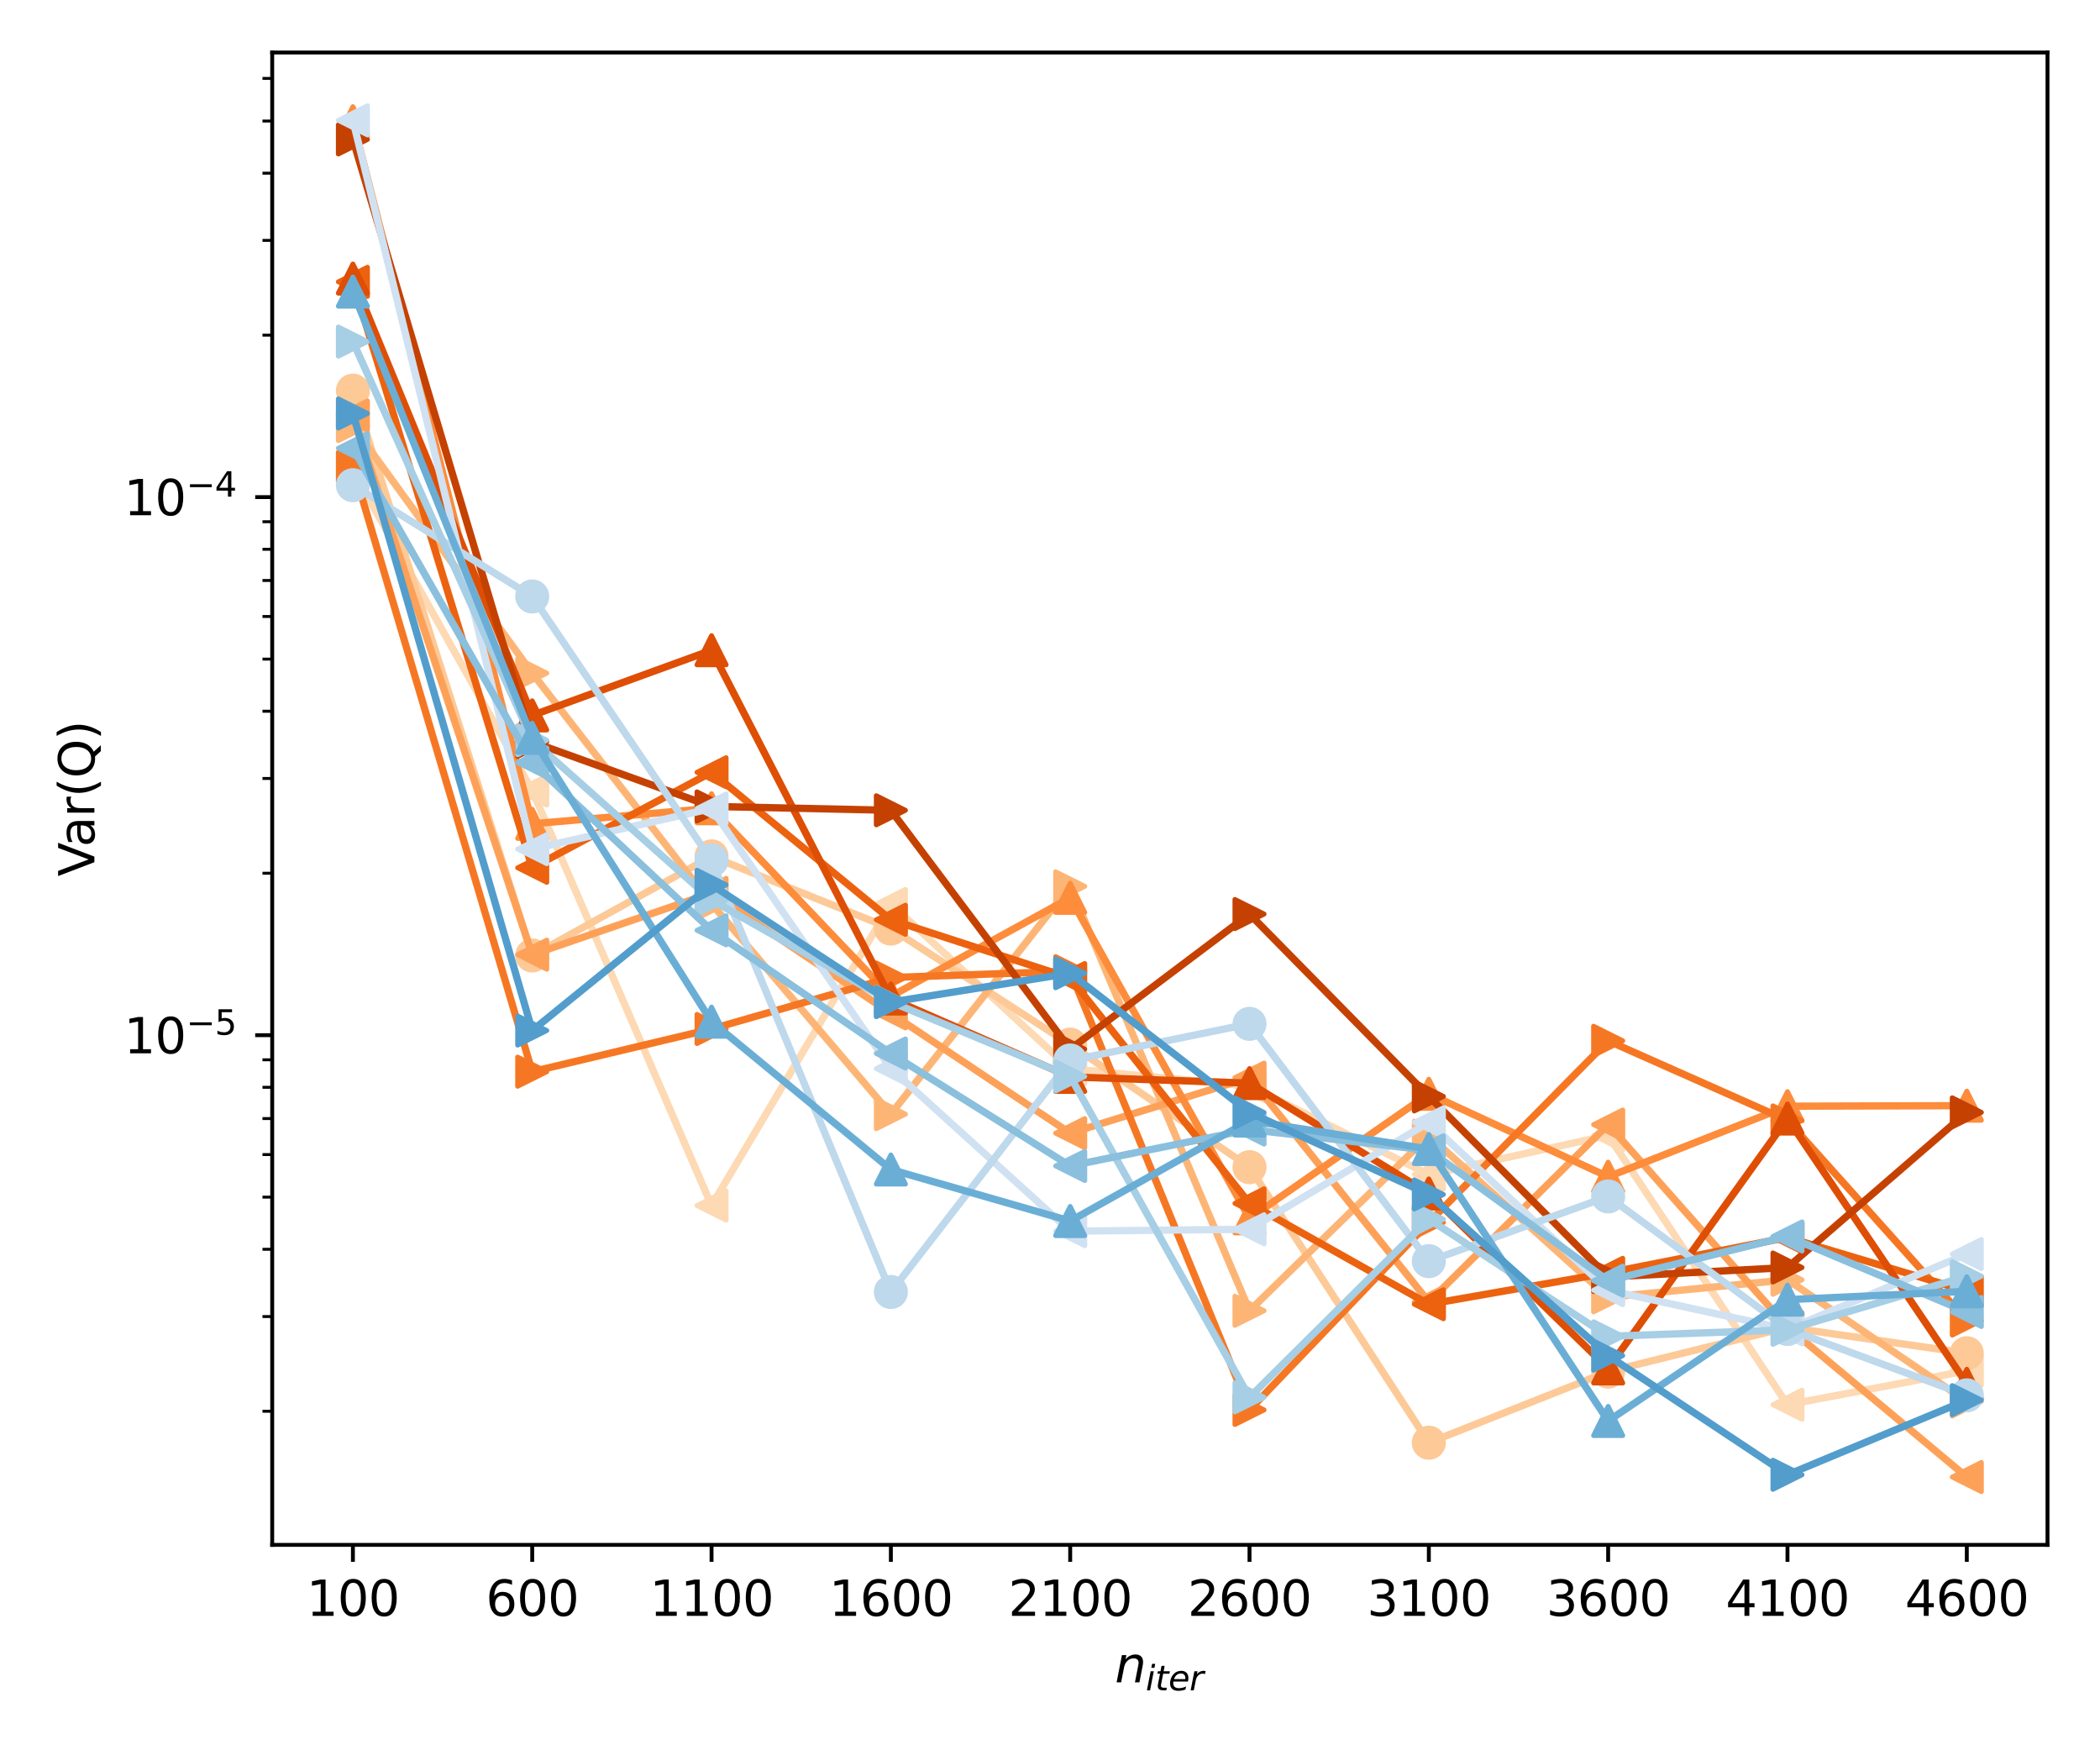 <?xml version="1.0" encoding="utf-8" standalone="no"?>
<!DOCTYPE svg PUBLIC "-//W3C//DTD SVG 1.1//EN"
  "http://www.w3.org/Graphics/SVG/1.1/DTD/svg11.dtd">
<svg xmlns:xlink="http://www.w3.org/1999/xlink" width="432pt" height="360pt" viewBox="0 0 432 360" xmlns="http://www.w3.org/2000/svg" version="1.1">
 <defs>
  <style type="text/css">*{stroke-linejoin: round; stroke-linecap: butt}</style>
 </defs>
 <g id="figure_1">
  <g id="patch_1">
   <path d="M 0 360 
L 432 360 
L 432 0 
L 0 0 
z
" style="fill: #ffffff"/>
  </g>
  <g id="axes_1">
   <g id="patch_2">
    <path d="M 55.997 317.752 
L 421.2 317.752 
L 421.2 10.8 
L 55.997 10.8 
z
" style="fill: #ffffff"/>
   </g>
   <g id="matplotlib.axis_1">
    <g id="xtick_1">
     <g id="line2d_1">
      <defs>
       <path id="mf0c54611dc" d="M 0 0 
L 0 3.5 
" style="stroke: #000000; stroke-width: 0.8"/>
      </defs>
      <g>
       <use xlink:href="#mf0c54611dc" x="72.597" y="317.752" style="stroke: #000000; stroke-width: 0.8"/>
      </g>
     </g>
     <g id="text_1">
      <!-- 100 -->
      <g transform="translate(63.053 332.35) scale(0.1 -0.1)">
       <defs>
        <path id="DejaVuSans-31" d="M 794 531 
L 1825 531 
L 1825 4091 
L 703 3866 
L 703 4441 
L 1819 4666 
L 2450 4666 
L 2450 531 
L 3481 531 
L 3481 0 
L 794 0 
L 794 531 
z
" transform="scale(0.016)"/>
        <path id="DejaVuSans-30" d="M 2034 4250 
Q 1547 4250 1301 3770 
Q 1056 3291 1056 2328 
Q 1056 1369 1301 889 
Q 1547 409 2034 409 
Q 2525 409 2770 889 
Q 3016 1369 3016 2328 
Q 3016 3291 2770 3770 
Q 2525 4250 2034 4250 
z
M 2034 4750 
Q 2819 4750 3233 4129 
Q 3647 3509 3647 2328 
Q 3647 1150 3233 529 
Q 2819 -91 2034 -91 
Q 1250 -91 836 529 
Q 422 1150 422 2328 
Q 422 3509 836 4129 
Q 1250 4750 2034 4750 
z
" transform="scale(0.016)"/>
       </defs>
       <use xlink:href="#DejaVuSans-31"/>
       <use xlink:href="#DejaVuSans-30" x="63.623"/>
       <use xlink:href="#DejaVuSans-30" x="127.246"/>
      </g>
     </g>
    </g>
    <g id="xtick_2">
     <g id="line2d_2">
      <g>
       <use xlink:href="#mf0c54611dc" x="109.486" y="317.752" style="stroke: #000000; stroke-width: 0.8"/>
      </g>
     </g>
     <g id="text_2">
      <!-- 600 -->
      <g transform="translate(99.943 332.35) scale(0.1 -0.1)">
       <defs>
        <path id="DejaVuSans-36" d="M 2113 2584 
Q 1688 2584 1439 2293 
Q 1191 2003 1191 1497 
Q 1191 994 1439 701 
Q 1688 409 2113 409 
Q 2538 409 2786 701 
Q 3034 994 3034 1497 
Q 3034 2003 2786 2293 
Q 2538 2584 2113 2584 
z
M 3366 4563 
L 3366 3988 
Q 3128 4100 2886 4159 
Q 2644 4219 2406 4219 
Q 1781 4219 1451 3797 
Q 1122 3375 1075 2522 
Q 1259 2794 1537 2939 
Q 1816 3084 2150 3084 
Q 2853 3084 3261 2657 
Q 3669 2231 3669 1497 
Q 3669 778 3244 343 
Q 2819 -91 2113 -91 
Q 1303 -91 875 529 
Q 447 1150 447 2328 
Q 447 3434 972 4092 
Q 1497 4750 2381 4750 
Q 2619 4750 2861 4703 
Q 3103 4656 3366 4563 
z
" transform="scale(0.016)"/>
       </defs>
       <use xlink:href="#DejaVuSans-36"/>
       <use xlink:href="#DejaVuSans-30" x="63.623"/>
       <use xlink:href="#DejaVuSans-30" x="127.246"/>
      </g>
     </g>
    </g>
    <g id="xtick_3">
     <g id="line2d_3">
      <g>
       <use xlink:href="#mf0c54611dc" x="146.376" y="317.752" style="stroke: #000000; stroke-width: 0.8"/>
      </g>
     </g>
     <g id="text_3">
      <!-- 1100 -->
      <g transform="translate(133.651 332.35) scale(0.1 -0.1)">
       <use xlink:href="#DejaVuSans-31"/>
       <use xlink:href="#DejaVuSans-31" x="63.623"/>
       <use xlink:href="#DejaVuSans-30" x="127.246"/>
       <use xlink:href="#DejaVuSans-30" x="190.869"/>
      </g>
     </g>
    </g>
    <g id="xtick_4">
     <g id="line2d_4">
      <g>
       <use xlink:href="#mf0c54611dc" x="183.265" y="317.752" style="stroke: #000000; stroke-width: 0.8"/>
      </g>
     </g>
     <g id="text_4">
      <!-- 1600 -->
      <g transform="translate(170.54 332.35) scale(0.1 -0.1)">
       <use xlink:href="#DejaVuSans-31"/>
       <use xlink:href="#DejaVuSans-36" x="63.623"/>
       <use xlink:href="#DejaVuSans-30" x="127.246"/>
       <use xlink:href="#DejaVuSans-30" x="190.869"/>
      </g>
     </g>
    </g>
    <g id="xtick_5">
     <g id="line2d_5">
      <g>
       <use xlink:href="#mf0c54611dc" x="220.154" y="317.752" style="stroke: #000000; stroke-width: 0.8"/>
      </g>
     </g>
     <g id="text_5">
      <!-- 2100 -->
      <g transform="translate(207.429 332.35) scale(0.1 -0.1)">
       <defs>
        <path id="DejaVuSans-32" d="M 1228 531 
L 3431 531 
L 3431 0 
L 469 0 
L 469 531 
Q 828 903 1448 1529 
Q 2069 2156 2228 2338 
Q 2531 2678 2651 2914 
Q 2772 3150 2772 3378 
Q 2772 3750 2511 3984 
Q 2250 4219 1831 4219 
Q 1534 4219 1204 4116 
Q 875 4013 500 3803 
L 500 4441 
Q 881 4594 1212 4672 
Q 1544 4750 1819 4750 
Q 2544 4750 2975 4387 
Q 3406 4025 3406 3419 
Q 3406 3131 3298 2873 
Q 3191 2616 2906 2266 
Q 2828 2175 2409 1742 
Q 1991 1309 1228 531 
z
" transform="scale(0.016)"/>
       </defs>
       <use xlink:href="#DejaVuSans-32"/>
       <use xlink:href="#DejaVuSans-31" x="63.623"/>
       <use xlink:href="#DejaVuSans-30" x="127.246"/>
       <use xlink:href="#DejaVuSans-30" x="190.869"/>
      </g>
     </g>
    </g>
    <g id="xtick_6">
     <g id="line2d_6">
      <g>
       <use xlink:href="#mf0c54611dc" x="257.043" y="317.752" style="stroke: #000000; stroke-width: 0.8"/>
      </g>
     </g>
     <g id="text_6">
      <!-- 2600 -->
      <g transform="translate(244.318 332.35) scale(0.1 -0.1)">
       <use xlink:href="#DejaVuSans-32"/>
       <use xlink:href="#DejaVuSans-36" x="63.623"/>
       <use xlink:href="#DejaVuSans-30" x="127.246"/>
       <use xlink:href="#DejaVuSans-30" x="190.869"/>
      </g>
     </g>
    </g>
    <g id="xtick_7">
     <g id="line2d_7">
      <g>
       <use xlink:href="#mf0c54611dc" x="293.932" y="317.752" style="stroke: #000000; stroke-width: 0.8"/>
      </g>
     </g>
     <g id="text_7">
      <!-- 3100 -->
      <g transform="translate(281.207 332.35) scale(0.1 -0.1)">
       <defs>
        <path id="DejaVuSans-33" d="M 2597 2516 
Q 3050 2419 3304 2112 
Q 3559 1806 3559 1356 
Q 3559 666 3084 287 
Q 2609 -91 1734 -91 
Q 1441 -91 1130 -33 
Q 819 25 488 141 
L 488 750 
Q 750 597 1062 519 
Q 1375 441 1716 441 
Q 2309 441 2620 675 
Q 2931 909 2931 1356 
Q 2931 1769 2642 2001 
Q 2353 2234 1838 2234 
L 1294 2234 
L 1294 2753 
L 1863 2753 
Q 2328 2753 2575 2939 
Q 2822 3125 2822 3475 
Q 2822 3834 2567 4026 
Q 2313 4219 1838 4219 
Q 1578 4219 1281 4162 
Q 984 4106 628 3988 
L 628 4550 
Q 988 4650 1302 4700 
Q 1616 4750 1894 4750 
Q 2613 4750 3031 4423 
Q 3450 4097 3450 3541 
Q 3450 3153 3228 2886 
Q 3006 2619 2597 2516 
z
" transform="scale(0.016)"/>
       </defs>
       <use xlink:href="#DejaVuSans-33"/>
       <use xlink:href="#DejaVuSans-31" x="63.623"/>
       <use xlink:href="#DejaVuSans-30" x="127.246"/>
       <use xlink:href="#DejaVuSans-30" x="190.869"/>
      </g>
     </g>
    </g>
    <g id="xtick_8">
     <g id="line2d_8">
      <g>
       <use xlink:href="#mf0c54611dc" x="330.821" y="317.752" style="stroke: #000000; stroke-width: 0.8"/>
      </g>
     </g>
     <g id="text_8">
      <!-- 3600 -->
      <g transform="translate(318.096 332.35) scale(0.1 -0.1)">
       <use xlink:href="#DejaVuSans-33"/>
       <use xlink:href="#DejaVuSans-36" x="63.623"/>
       <use xlink:href="#DejaVuSans-30" x="127.246"/>
       <use xlink:href="#DejaVuSans-30" x="190.869"/>
      </g>
     </g>
    </g>
    <g id="xtick_9">
     <g id="line2d_9">
      <g>
       <use xlink:href="#mf0c54611dc" x="367.711" y="317.752" style="stroke: #000000; stroke-width: 0.8"/>
      </g>
     </g>
     <g id="text_9">
      <!-- 4100 -->
      <g transform="translate(354.986 332.35) scale(0.1 -0.1)">
       <defs>
        <path id="DejaVuSans-34" d="M 2419 4116 
L 825 1625 
L 2419 1625 
L 2419 4116 
z
M 2253 4666 
L 3047 4666 
L 3047 1625 
L 3713 1625 
L 3713 1100 
L 3047 1100 
L 3047 0 
L 2419 0 
L 2419 1100 
L 313 1100 
L 313 1709 
L 2253 4666 
z
" transform="scale(0.016)"/>
       </defs>
       <use xlink:href="#DejaVuSans-34"/>
       <use xlink:href="#DejaVuSans-31" x="63.623"/>
       <use xlink:href="#DejaVuSans-30" x="127.246"/>
       <use xlink:href="#DejaVuSans-30" x="190.869"/>
      </g>
     </g>
    </g>
    <g id="xtick_10">
     <g id="line2d_10">
      <g>
       <use xlink:href="#mf0c54611dc" x="404.6" y="317.752" style="stroke: #000000; stroke-width: 0.8"/>
      </g>
     </g>
     <g id="text_10">
      <!-- 4600 -->
      <g transform="translate(391.875 332.35) scale(0.1 -0.1)">
       <use xlink:href="#DejaVuSans-34"/>
       <use xlink:href="#DejaVuSans-36" x="63.623"/>
       <use xlink:href="#DejaVuSans-30" x="127.246"/>
       <use xlink:href="#DejaVuSans-30" x="190.869"/>
      </g>
     </g>
    </g>
    <g id="text_11">
     <!-- $n_{iter}$ -->
     <g transform="translate(229.349 346.029) scale(0.1 -0.1)">
      <defs>
       <path id="DejaVuSans-Oblique-6e" d="M 3566 2113 
L 3156 0 
L 2578 0 
L 2988 2091 
Q 3016 2238 3031 2350 
Q 3047 2463 3047 2528 
Q 3047 2791 2881 2937 
Q 2716 3084 2419 3084 
Q 1956 3084 1622 2776 
Q 1288 2469 1184 1941 
L 800 0 
L 225 0 
L 903 3500 
L 1478 3500 
L 1363 2950 
Q 1603 3253 1940 3418 
Q 2278 3584 2650 3584 
Q 3113 3584 3367 3334 
Q 3622 3084 3622 2631 
Q 3622 2519 3608 2391 
Q 3594 2263 3566 2113 
z
" transform="scale(0.016)"/>
       <path id="DejaVuSans-Oblique-69" d="M 1172 4863 
L 1747 4863 
L 1606 4134 
L 1031 4134 
L 1172 4863 
z
M 909 3500 
L 1484 3500 
L 800 0 
L 225 0 
L 909 3500 
z
" transform="scale(0.016)"/>
       <path id="DejaVuSans-Oblique-74" d="M 2706 3500 
L 2619 3053 
L 1472 3053 
L 1100 1153 
Q 1081 1047 1072 975 
Q 1063 903 1063 863 
Q 1063 663 1183 572 
Q 1303 481 1569 481 
L 2150 481 
L 2053 0 
L 1503 0 
Q 991 0 739 200 
Q 488 400 488 806 
Q 488 878 497 964 
Q 506 1050 525 1153 
L 897 3053 
L 409 3053 
L 500 3500 
L 978 3500 
L 1172 4494 
L 1747 4494 
L 1556 3500 
L 2706 3500 
z
" transform="scale(0.016)"/>
       <path id="DejaVuSans-Oblique-65" d="M 3078 2063 
Q 3088 2113 3092 2166 
Q 3097 2219 3097 2272 
Q 3097 2653 2873 2875 
Q 2650 3097 2266 3097 
Q 1838 3097 1509 2826 
Q 1181 2556 1013 2059 
L 3078 2063 
z
M 3578 1613 
L 903 1613 
Q 884 1494 878 1425 
Q 872 1356 872 1306 
Q 872 872 1139 634 
Q 1406 397 1894 397 
Q 2269 397 2603 481 
Q 2938 566 3225 728 
L 3116 159 
Q 2806 34 2476 -28 
Q 2147 -91 1806 -91 
Q 1078 -91 686 257 
Q 294 606 294 1247 
Q 294 1794 489 2264 
Q 684 2734 1063 3103 
Q 1306 3334 1642 3459 
Q 1978 3584 2356 3584 
Q 2950 3584 3301 3228 
Q 3653 2872 3653 2272 
Q 3653 2128 3634 1964 
Q 3616 1800 3578 1613 
z
" transform="scale(0.016)"/>
       <path id="DejaVuSans-Oblique-72" d="M 2853 2969 
Q 2766 3016 2653 3041 
Q 2541 3066 2413 3066 
Q 1953 3066 1609 2717 
Q 1266 2369 1153 1784 
L 800 0 
L 225 0 
L 909 3500 
L 1484 3500 
L 1375 2956 
Q 1603 3259 1920 3421 
Q 2238 3584 2597 3584 
Q 2691 3584 2781 3573 
Q 2872 3563 2963 3538 
L 2853 2969 
z
" transform="scale(0.016)"/>
      </defs>
      <use xlink:href="#DejaVuSans-Oblique-6e"/>
      <use xlink:href="#DejaVuSans-Oblique-69" transform="translate(63.379 -16.406) scale(0.7)"/>
      <use xlink:href="#DejaVuSans-Oblique-74" transform="translate(82.827 -16.406) scale(0.7)"/>
      <use xlink:href="#DejaVuSans-Oblique-65" transform="translate(110.273 -16.406) scale(0.7)"/>
      <use xlink:href="#DejaVuSans-Oblique-72" transform="translate(153.34 -16.406) scale(0.7)"/>
     </g>
    </g>
   </g>
   <g id="matplotlib.axis_2">
    <g id="ytick_1">
     <g id="line2d_11">
      <defs>
       <path id="m53404703d8" d="M 0 0 
L -3.5 0 
" style="stroke: #000000; stroke-width: 0.8"/>
      </defs>
      <g>
       <use xlink:href="#m53404703d8" x="55.997" y="212.918" style="stroke: #000000; stroke-width: 0.8"/>
      </g>
     </g>
     <g id="text_12">
      <!-- $\mathdefault{10^{-5}}$ -->
      <g transform="translate(25.497 216.717) scale(0.1 -0.1)">
       <defs>
        <path id="DejaVuSans-2212" d="M 678 2272 
L 4684 2272 
L 4684 1741 
L 678 1741 
L 678 2272 
z
" transform="scale(0.016)"/>
        <path id="DejaVuSans-35" d="M 691 4666 
L 3169 4666 
L 3169 4134 
L 1269 4134 
L 1269 2991 
Q 1406 3038 1543 3061 
Q 1681 3084 1819 3084 
Q 2600 3084 3056 2656 
Q 3513 2228 3513 1497 
Q 3513 744 3044 326 
Q 2575 -91 1722 -91 
Q 1428 -91 1123 -41 
Q 819 9 494 109 
L 494 744 
Q 775 591 1075 516 
Q 1375 441 1709 441 
Q 2250 441 2565 725 
Q 2881 1009 2881 1497 
Q 2881 1984 2565 2268 
Q 2250 2553 1709 2553 
Q 1456 2553 1204 2497 
Q 953 2441 691 2322 
L 691 4666 
z
" transform="scale(0.016)"/>
       </defs>
       <use xlink:href="#DejaVuSans-31" transform="translate(0 0.684)"/>
       <use xlink:href="#DejaVuSans-30" transform="translate(63.623 0.684)"/>
       <use xlink:href="#DejaVuSans-2212" transform="translate(128.203 38.966) scale(0.7)"/>
       <use xlink:href="#DejaVuSans-35" transform="translate(186.855 38.966) scale(0.7)"/>
      </g>
     </g>
    </g>
    <g id="ytick_2">
     <g id="line2d_12">
      <g>
       <use xlink:href="#m53404703d8" x="55.997" y="102.247" style="stroke: #000000; stroke-width: 0.8"/>
      </g>
     </g>
     <g id="text_13">
      <!-- $\mathdefault{10^{-4}}$ -->
      <g transform="translate(25.497 106.046) scale(0.1 -0.1)">
       <use xlink:href="#DejaVuSans-31" transform="translate(0 0.684)"/>
       <use xlink:href="#DejaVuSans-30" transform="translate(63.623 0.684)"/>
       <use xlink:href="#DejaVuSans-2212" transform="translate(128.203 38.966) scale(0.7)"/>
       <use xlink:href="#DejaVuSans-34" transform="translate(186.855 38.966) scale(0.7)"/>
      </g>
     </g>
    </g>
    <g id="ytick_3">
     <g id="line2d_13">
      <defs>
       <path id="mf7b82ad804" d="M 0 0 
L -2 0 
" style="stroke: #000000; stroke-width: 0.6"/>
      </defs>
      <g>
       <use xlink:href="#mf7b82ad804" x="55.997" y="290.274" style="stroke: #000000; stroke-width: 0.6"/>
      </g>
     </g>
    </g>
    <g id="ytick_4">
     <g id="line2d_14">
      <g>
       <use xlink:href="#mf7b82ad804" x="55.997" y="270.785" style="stroke: #000000; stroke-width: 0.6"/>
      </g>
     </g>
    </g>
    <g id="ytick_5">
     <g id="line2d_15">
      <g>
       <use xlink:href="#mf7b82ad804" x="55.997" y="256.958" style="stroke: #000000; stroke-width: 0.6"/>
      </g>
     </g>
    </g>
    <g id="ytick_6">
     <g id="line2d_16">
      <g>
       <use xlink:href="#mf7b82ad804" x="55.997" y="246.233" style="stroke: #000000; stroke-width: 0.6"/>
      </g>
     </g>
    </g>
    <g id="ytick_7">
     <g id="line2d_17">
      <g>
       <use xlink:href="#mf7b82ad804" x="55.997" y="237.47" style="stroke: #000000; stroke-width: 0.6"/>
      </g>
     </g>
    </g>
    <g id="ytick_8">
     <g id="line2d_18">
      <g>
       <use xlink:href="#mf7b82ad804" x="55.997" y="230.061" style="stroke: #000000; stroke-width: 0.6"/>
      </g>
     </g>
    </g>
    <g id="ytick_9">
     <g id="line2d_19">
      <g>
       <use xlink:href="#mf7b82ad804" x="55.997" y="223.643" style="stroke: #000000; stroke-width: 0.6"/>
      </g>
     </g>
    </g>
    <g id="ytick_10">
     <g id="line2d_20">
      <g>
       <use xlink:href="#mf7b82ad804" x="55.997" y="217.982" style="stroke: #000000; stroke-width: 0.6"/>
      </g>
     </g>
    </g>
    <g id="ytick_11">
     <g id="line2d_21">
      <g>
       <use xlink:href="#mf7b82ad804" x="55.997" y="179.603" style="stroke: #000000; stroke-width: 0.6"/>
      </g>
     </g>
    </g>
    <g id="ytick_12">
     <g id="line2d_22">
      <g>
       <use xlink:href="#mf7b82ad804" x="55.997" y="160.114" style="stroke: #000000; stroke-width: 0.6"/>
      </g>
     </g>
    </g>
    <g id="ytick_13">
     <g id="line2d_23">
      <g>
       <use xlink:href="#mf7b82ad804" x="55.997" y="146.287" style="stroke: #000000; stroke-width: 0.6"/>
      </g>
     </g>
    </g>
    <g id="ytick_14">
     <g id="line2d_24">
      <g>
       <use xlink:href="#mf7b82ad804" x="55.997" y="135.562" style="stroke: #000000; stroke-width: 0.6"/>
      </g>
     </g>
    </g>
    <g id="ytick_15">
     <g id="line2d_25">
      <g>
       <use xlink:href="#mf7b82ad804" x="55.997" y="126.799" style="stroke: #000000; stroke-width: 0.6"/>
      </g>
     </g>
    </g>
    <g id="ytick_16">
     <g id="line2d_26">
      <g>
       <use xlink:href="#mf7b82ad804" x="55.997" y="119.39" style="stroke: #000000; stroke-width: 0.6"/>
      </g>
     </g>
    </g>
    <g id="ytick_17">
     <g id="line2d_27">
      <g>
       <use xlink:href="#mf7b82ad804" x="55.997" y="112.972" style="stroke: #000000; stroke-width: 0.6"/>
      </g>
     </g>
    </g>
    <g id="ytick_18">
     <g id="line2d_28">
      <g>
       <use xlink:href="#mf7b82ad804" x="55.997" y="107.311" style="stroke: #000000; stroke-width: 0.6"/>
      </g>
     </g>
    </g>
    <g id="ytick_19">
     <g id="line2d_29">
      <g>
       <use xlink:href="#mf7b82ad804" x="55.997" y="68.932" style="stroke: #000000; stroke-width: 0.6"/>
      </g>
     </g>
    </g>
    <g id="ytick_20">
     <g id="line2d_30">
      <g>
       <use xlink:href="#mf7b82ad804" x="55.997" y="49.443" style="stroke: #000000; stroke-width: 0.6"/>
      </g>
     </g>
    </g>
    <g id="ytick_21">
     <g id="line2d_31">
      <g>
       <use xlink:href="#mf7b82ad804" x="55.997" y="35.616" style="stroke: #000000; stroke-width: 0.6"/>
      </g>
     </g>
    </g>
    <g id="ytick_22">
     <g id="line2d_32">
      <g>
       <use xlink:href="#mf7b82ad804" x="55.997" y="24.891" style="stroke: #000000; stroke-width: 0.6"/>
      </g>
     </g>
    </g>
    <g id="ytick_23">
     <g id="line2d_33">
      <g>
       <use xlink:href="#mf7b82ad804" x="55.997" y="16.128" style="stroke: #000000; stroke-width: 0.6"/>
      </g>
     </g>
    </g>
    <g id="text_14">
     <!-- Var(Q) -->
     <g transform="translate(19.417 180.266) rotate(-90) scale(0.1 -0.1)">
      <defs>
       <path id="DejaVuSans-56" d="M 1831 0 
L 50 4666 
L 709 4666 
L 2188 738 
L 3669 4666 
L 4325 4666 
L 2547 0 
L 1831 0 
z
" transform="scale(0.016)"/>
       <path id="DejaVuSans-61" d="M 2194 1759 
Q 1497 1759 1228 1600 
Q 959 1441 959 1056 
Q 959 750 1161 570 
Q 1363 391 1709 391 
Q 2188 391 2477 730 
Q 2766 1069 2766 1631 
L 2766 1759 
L 2194 1759 
z
M 3341 1997 
L 3341 0 
L 2766 0 
L 2766 531 
Q 2569 213 2275 61 
Q 1981 -91 1556 -91 
Q 1019 -91 701 211 
Q 384 513 384 1019 
Q 384 1609 779 1909 
Q 1175 2209 1959 2209 
L 2766 2209 
L 2766 2266 
Q 2766 2663 2505 2880 
Q 2244 3097 1772 3097 
Q 1472 3097 1187 3025 
Q 903 2953 641 2809 
L 641 3341 
Q 956 3463 1253 3523 
Q 1550 3584 1831 3584 
Q 2591 3584 2966 3190 
Q 3341 2797 3341 1997 
z
" transform="scale(0.016)"/>
       <path id="DejaVuSans-72" d="M 2631 2963 
Q 2534 3019 2420 3045 
Q 2306 3072 2169 3072 
Q 1681 3072 1420 2755 
Q 1159 2438 1159 1844 
L 1159 0 
L 581 0 
L 581 3500 
L 1159 3500 
L 1159 2956 
Q 1341 3275 1631 3429 
Q 1922 3584 2338 3584 
Q 2397 3584 2469 3576 
Q 2541 3569 2628 3553 
L 2631 2963 
z
" transform="scale(0.016)"/>
       <path id="DejaVuSans-28" d="M 1984 4856 
Q 1566 4138 1362 3434 
Q 1159 2731 1159 2009 
Q 1159 1288 1364 580 
Q 1569 -128 1984 -844 
L 1484 -844 
Q 1016 -109 783 600 
Q 550 1309 550 2009 
Q 550 2706 781 3412 
Q 1013 4119 1484 4856 
L 1984 4856 
z
" transform="scale(0.016)"/>
       <path id="DejaVuSans-51" d="M 2522 4238 
Q 1834 4238 1429 3725 
Q 1025 3213 1025 2328 
Q 1025 1447 1429 934 
Q 1834 422 2522 422 
Q 3209 422 3611 934 
Q 4013 1447 4013 2328 
Q 4013 3213 3611 3725 
Q 3209 4238 2522 4238 
z
M 3406 84 
L 4238 -825 
L 3475 -825 
L 2784 -78 
Q 2681 -84 2626 -87 
Q 2572 -91 2522 -91 
Q 1538 -91 948 567 
Q 359 1225 359 2328 
Q 359 3434 948 4092 
Q 1538 4750 2522 4750 
Q 3503 4750 4090 4092 
Q 4678 3434 4678 2328 
Q 4678 1516 4351 937 
Q 4025 359 3406 84 
z
" transform="scale(0.016)"/>
       <path id="DejaVuSans-29" d="M 513 4856 
L 1013 4856 
Q 1481 4119 1714 3412 
Q 1947 2706 1947 2009 
Q 1947 1309 1714 600 
Q 1481 -109 1013 -844 
L 513 -844 
Q 928 -128 1133 580 
Q 1338 1288 1338 2009 
Q 1338 2731 1133 3434 
Q 928 4138 513 4856 
z
" transform="scale(0.016)"/>
      </defs>
      <use xlink:href="#DejaVuSans-56"/>
      <use xlink:href="#DejaVuSans-61" x="60.658"/>
      <use xlink:href="#DejaVuSans-72" x="121.938"/>
      <use xlink:href="#DejaVuSans-28" x="163.051"/>
      <use xlink:href="#DejaVuSans-51" x="202.064"/>
      <use xlink:href="#DejaVuSans-29" x="280.775"/>
     </g>
    </g>
   </g>
   <g id="line2d_34">
    <path d="M 72.597 96.765 
L 109.486 162.597 
L 146.376 247.961 
L 183.265 185.93 
L 220.154 219.842 
L 257.043 223.383 
L 293.932 241.579 
L 330.821 233.53 
L 367.711 288.924 
L 404.6 281.941 
" clip-path="url(#pc2878aa3ef)" style="fill: none; stroke: #fdd9b4; stroke-width: 1.5; stroke-linecap: square"/>
    <defs>
     <path id="m641454bcda" d="M -3 -0 
L 3 3 
L 3 -3 
z
" style="stroke: #fdd9b4; stroke-linejoin: miter"/>
    </defs>
    <g clip-path="url(#pc2878aa3ef)">
     <use xlink:href="#m641454bcda" x="72.597" y="96.765" style="fill: #fdd9b4; stroke: #fdd9b4; stroke-linejoin: miter"/>
     <use xlink:href="#m641454bcda" x="109.486" y="162.597" style="fill: #fdd9b4; stroke: #fdd9b4; stroke-linejoin: miter"/>
     <use xlink:href="#m641454bcda" x="146.376" y="247.961" style="fill: #fdd9b4; stroke: #fdd9b4; stroke-linejoin: miter"/>
     <use xlink:href="#m641454bcda" x="183.265" y="185.93" style="fill: #fdd9b4; stroke: #fdd9b4; stroke-linejoin: miter"/>
     <use xlink:href="#m641454bcda" x="220.154" y="219.842" style="fill: #fdd9b4; stroke: #fdd9b4; stroke-linejoin: miter"/>
     <use xlink:href="#m641454bcda" x="257.043" y="223.383" style="fill: #fdd9b4; stroke: #fdd9b4; stroke-linejoin: miter"/>
     <use xlink:href="#m641454bcda" x="293.932" y="241.579" style="fill: #fdd9b4; stroke: #fdd9b4; stroke-linejoin: miter"/>
     <use xlink:href="#m641454bcda" x="330.821" y="233.53" style="fill: #fdd9b4; stroke: #fdd9b4; stroke-linejoin: miter"/>
     <use xlink:href="#m641454bcda" x="367.711" y="288.924" style="fill: #fdd9b4; stroke: #fdd9b4; stroke-linejoin: miter"/>
     <use xlink:href="#m641454bcda" x="404.6" y="281.941" style="fill: #fdd9b4; stroke: #fdd9b4; stroke-linejoin: miter"/>
    </g>
   </g>
   <g id="line2d_35">
    <path d="M 72.597 80.346 
L 109.486 196.523 
L 146.376 176.141 
L 183.265 190.991 
L 220.154 214.861 
L 257.043 240.069 
L 293.932 296.737 
L 330.821 282.118 
L 367.711 272.994 
L 404.6 278.329 
" clip-path="url(#pc2878aa3ef)" style="fill: none; stroke: #fdc997; stroke-width: 1.5; stroke-linecap: square"/>
    <defs>
     <path id="m722d42b75e" d="M 0 3 
C 0.796 3 1.559 2.684 2.121 2.121 
C 2.684 1.559 3 0.796 3 0 
C 3 -0.796 2.684 -1.559 2.121 -2.121 
C 1.559 -2.684 0.796 -3 0 -3 
C -0.796 -3 -1.559 -2.684 -2.121 -2.121 
C -2.684 -1.559 -3 -0.796 -3 0 
C -3 0.796 -2.684 1.559 -2.121 2.121 
C -1.559 2.684 -0.796 3 0 3 
z
" style="stroke: #fdc997"/>
    </defs>
    <g clip-path="url(#pc2878aa3ef)">
     <use xlink:href="#m722d42b75e" x="72.597" y="80.346" style="fill: #fdc997; stroke: #fdc997"/>
     <use xlink:href="#m722d42b75e" x="109.486" y="196.523" style="fill: #fdc997; stroke: #fdc997"/>
     <use xlink:href="#m722d42b75e" x="146.376" y="176.141" style="fill: #fdc997; stroke: #fdc997"/>
     <use xlink:href="#m722d42b75e" x="183.265" y="190.991" style="fill: #fdc997; stroke: #fdc997"/>
     <use xlink:href="#m722d42b75e" x="220.154" y="214.861" style="fill: #fdc997; stroke: #fdc997"/>
     <use xlink:href="#m722d42b75e" x="257.043" y="240.069" style="fill: #fdc997; stroke: #fdc997"/>
     <use xlink:href="#m722d42b75e" x="293.932" y="296.737" style="fill: #fdc997; stroke: #fdc997"/>
     <use xlink:href="#m722d42b75e" x="330.821" y="282.118" style="fill: #fdc997; stroke: #fdc997"/>
     <use xlink:href="#m722d42b75e" x="367.711" y="272.994" style="fill: #fdc997; stroke: #fdc997"/>
     <use xlink:href="#m722d42b75e" x="404.6" y="278.329" style="fill: #fdc997; stroke: #fdc997"/>
    </g>
   </g>
   <g id="line2d_36">
    <path d="M 72.597 87.633 
L 109.486 138.448 
L 146.376 185.891 
L 183.265 229.151 
L 220.154 182.304 
L 257.043 269.593 
L 293.932 233.592 
L 330.821 266.832 
L 367.711 263.224 
L 404.6 288.268 
" clip-path="url(#pc2878aa3ef)" style="fill: none; stroke: #fdb576; stroke-width: 1.5; stroke-linecap: square"/>
    <defs>
     <path id="m2035970598" d="M 3 0 
L -3 -3 
L -3 3 
z
" style="stroke: #fdb576; stroke-linejoin: miter"/>
    </defs>
    <g clip-path="url(#pc2878aa3ef)">
     <use xlink:href="#m2035970598" x="72.597" y="87.633" style="fill: #fdb576; stroke: #fdb576; stroke-linejoin: miter"/>
     <use xlink:href="#m2035970598" x="109.486" y="138.448" style="fill: #fdb576; stroke: #fdb576; stroke-linejoin: miter"/>
     <use xlink:href="#m2035970598" x="146.376" y="185.891" style="fill: #fdb576; stroke: #fdb576; stroke-linejoin: miter"/>
     <use xlink:href="#m2035970598" x="183.265" y="229.151" style="fill: #fdb576; stroke: #fdb576; stroke-linejoin: miter"/>
     <use xlink:href="#m2035970598" x="220.154" y="182.304" style="fill: #fdb576; stroke: #fdb576; stroke-linejoin: miter"/>
     <use xlink:href="#m2035970598" x="257.043" y="269.593" style="fill: #fdb576; stroke: #fdb576; stroke-linejoin: miter"/>
     <use xlink:href="#m2035970598" x="293.932" y="233.592" style="fill: #fdb576; stroke: #fdb576; stroke-linejoin: miter"/>
     <use xlink:href="#m2035970598" x="330.821" y="266.832" style="fill: #fdb576; stroke: #fdb576; stroke-linejoin: miter"/>
     <use xlink:href="#m2035970598" x="367.711" y="263.224" style="fill: #fdb576; stroke: #fdb576; stroke-linejoin: miter"/>
     <use xlink:href="#m2035970598" x="404.6" y="288.268" style="fill: #fdb576; stroke: #fdb576; stroke-linejoin: miter"/>
    </g>
   </g>
   <g id="line2d_37">
    <path d="M 72.597 85.464 
L 109.486 196.358 
L 146.376 183.663 
L 183.265 208.433 
L 220.154 233.074 
L 257.043 221.647 
L 293.932 267.793 
L 330.821 231.306 
L 367.711 272.952 
L 404.6 303.8 
" clip-path="url(#pc2878aa3ef)" style="fill: none; stroke: #fda159; stroke-width: 1.5; stroke-linecap: square"/>
    <defs>
     <path id="mb36e3b963e" d="M -3 -0 
L 3 3 
L 3 -3 
z
" style="stroke: #fda159; stroke-linejoin: miter"/>
    </defs>
    <g clip-path="url(#pc2878aa3ef)">
     <use xlink:href="#mb36e3b963e" x="72.597" y="85.464" style="fill: #fda159; stroke: #fda159; stroke-linejoin: miter"/>
     <use xlink:href="#mb36e3b963e" x="109.486" y="196.358" style="fill: #fda159; stroke: #fda159; stroke-linejoin: miter"/>
     <use xlink:href="#mb36e3b963e" x="146.376" y="183.663" style="fill: #fda159; stroke: #fda159; stroke-linejoin: miter"/>
     <use xlink:href="#mb36e3b963e" x="183.265" y="208.433" style="fill: #fda159; stroke: #fda159; stroke-linejoin: miter"/>
     <use xlink:href="#mb36e3b963e" x="220.154" y="233.074" style="fill: #fda159; stroke: #fda159; stroke-linejoin: miter"/>
     <use xlink:href="#mb36e3b963e" x="257.043" y="221.647" style="fill: #fda159; stroke: #fda159; stroke-linejoin: miter"/>
     <use xlink:href="#mb36e3b963e" x="293.932" y="267.793" style="fill: #fda159; stroke: #fda159; stroke-linejoin: miter"/>
     <use xlink:href="#mb36e3b963e" x="330.821" y="231.306" style="fill: #fda159; stroke: #fda159; stroke-linejoin: miter"/>
     <use xlink:href="#mb36e3b963e" x="367.711" y="272.952" style="fill: #fda159; stroke: #fda159; stroke-linejoin: miter"/>
     <use xlink:href="#mb36e3b963e" x="404.6" y="303.8" style="fill: #fda159; stroke: #fda159; stroke-linejoin: miter"/>
    </g>
   </g>
   <g id="line2d_38">
    <path d="M 72.597 24.942 
L 109.486 169.448 
L 146.376 166.244 
L 183.265 204.929 
L 220.154 184.663 
L 257.043 250.588 
L 293.932 224.979 
L 330.821 242.042 
L 367.711 227.524 
L 404.6 227.415 
" clip-path="url(#pc2878aa3ef)" style="fill: none; stroke: #fd8c3b; stroke-width: 1.5; stroke-linecap: square"/>
    <defs>
     <path id="m8ef1a5065b" d="M 0 -3 
L -3 3 
L 3 3 
z
" style="stroke: #fd8c3b; stroke-linejoin: miter"/>
    </defs>
    <g clip-path="url(#pc2878aa3ef)">
     <use xlink:href="#m8ef1a5065b" x="72.597" y="24.942" style="fill: #fd8c3b; stroke: #fd8c3b; stroke-linejoin: miter"/>
     <use xlink:href="#m8ef1a5065b" x="109.486" y="169.448" style="fill: #fd8c3b; stroke: #fd8c3b; stroke-linejoin: miter"/>
     <use xlink:href="#m8ef1a5065b" x="146.376" y="166.244" style="fill: #fd8c3b; stroke: #fd8c3b; stroke-linejoin: miter"/>
     <use xlink:href="#m8ef1a5065b" x="183.265" y="204.929" style="fill: #fd8c3b; stroke: #fd8c3b; stroke-linejoin: miter"/>
     <use xlink:href="#m8ef1a5065b" x="220.154" y="184.663" style="fill: #fd8c3b; stroke: #fd8c3b; stroke-linejoin: miter"/>
     <use xlink:href="#m8ef1a5065b" x="257.043" y="250.588" style="fill: #fd8c3b; stroke: #fd8c3b; stroke-linejoin: miter"/>
     <use xlink:href="#m8ef1a5065b" x="293.932" y="224.979" style="fill: #fd8c3b; stroke: #fd8c3b; stroke-linejoin: miter"/>
     <use xlink:href="#m8ef1a5065b" x="330.821" y="242.042" style="fill: #fd8c3b; stroke: #fd8c3b; stroke-linejoin: miter"/>
     <use xlink:href="#m8ef1a5065b" x="367.711" y="227.524" style="fill: #fd8c3b; stroke: #fd8c3b; stroke-linejoin: miter"/>
     <use xlink:href="#m8ef1a5065b" x="404.6" y="227.415" style="fill: #fd8c3b; stroke: #fd8c3b; stroke-linejoin: miter"/>
    </g>
   </g>
   <g id="line2d_39">
    <path d="M 72.597 96.016 
L 109.486 220.425 
L 146.376 211.642 
L 183.265 201.054 
L 220.154 199.761 
L 257.043 289.993 
L 293.932 251.435 
L 330.821 214.074 
L 367.711 230.452 
L 404.6 271.61 
" clip-path="url(#pc2878aa3ef)" style="fill: none; stroke: #f67723; stroke-width: 1.5; stroke-linecap: square"/>
    <defs>
     <path id="m11ffb322a9" d="M 3 0 
L -3 -3 
L -3 3 
z
" style="stroke: #f67723; stroke-linejoin: miter"/>
    </defs>
    <g clip-path="url(#pc2878aa3ef)">
     <use xlink:href="#m11ffb322a9" x="72.597" y="96.016" style="fill: #f67723; stroke: #f67723; stroke-linejoin: miter"/>
     <use xlink:href="#m11ffb322a9" x="109.486" y="220.425" style="fill: #f67723; stroke: #f67723; stroke-linejoin: miter"/>
     <use xlink:href="#m11ffb322a9" x="146.376" y="211.642" style="fill: #f67723; stroke: #f67723; stroke-linejoin: miter"/>
     <use xlink:href="#m11ffb322a9" x="183.265" y="201.054" style="fill: #f67723; stroke: #f67723; stroke-linejoin: miter"/>
     <use xlink:href="#m11ffb322a9" x="220.154" y="199.761" style="fill: #f67723; stroke: #f67723; stroke-linejoin: miter"/>
     <use xlink:href="#m11ffb322a9" x="257.043" y="289.993" style="fill: #f67723; stroke: #f67723; stroke-linejoin: miter"/>
     <use xlink:href="#m11ffb322a9" x="293.932" y="251.435" style="fill: #f67723; stroke: #f67723; stroke-linejoin: miter"/>
     <use xlink:href="#m11ffb322a9" x="330.821" y="214.074" style="fill: #f67723; stroke: #f67723; stroke-linejoin: miter"/>
     <use xlink:href="#m11ffb322a9" x="367.711" y="230.452" style="fill: #f67723; stroke: #f67723; stroke-linejoin: miter"/>
     <use xlink:href="#m11ffb322a9" x="404.6" y="271.61" style="fill: #f67723; stroke: #f67723; stroke-linejoin: miter"/>
    </g>
   </g>
   <g id="line2d_40">
    <path d="M 72.597 57.964 
L 109.486 178.485 
L 146.376 158.842 
L 183.265 189.177 
L 220.154 201.164 
L 257.043 247.514 
L 293.932 268.252 
L 330.821 261.794 
L 367.711 254.515 
L 404.6 265.551 
" clip-path="url(#pc2878aa3ef)" style="fill: none; stroke: #ec620f; stroke-width: 1.5; stroke-linecap: square"/>
    <defs>
     <path id="m53a1d00b19" d="M -3 -0 
L 3 3 
L 3 -3 
z
" style="stroke: #ec620f; stroke-linejoin: miter"/>
    </defs>
    <g clip-path="url(#pc2878aa3ef)">
     <use xlink:href="#m53a1d00b19" x="72.597" y="57.964" style="fill: #ec620f; stroke: #ec620f; stroke-linejoin: miter"/>
     <use xlink:href="#m53a1d00b19" x="109.486" y="178.485" style="fill: #ec620f; stroke: #ec620f; stroke-linejoin: miter"/>
     <use xlink:href="#m53a1d00b19" x="146.376" y="158.842" style="fill: #ec620f; stroke: #ec620f; stroke-linejoin: miter"/>
     <use xlink:href="#m53a1d00b19" x="183.265" y="189.177" style="fill: #ec620f; stroke: #ec620f; stroke-linejoin: miter"/>
     <use xlink:href="#m53a1d00b19" x="220.154" y="201.164" style="fill: #ec620f; stroke: #ec620f; stroke-linejoin: miter"/>
     <use xlink:href="#m53a1d00b19" x="257.043" y="247.514" style="fill: #ec620f; stroke: #ec620f; stroke-linejoin: miter"/>
     <use xlink:href="#m53a1d00b19" x="293.932" y="268.252" style="fill: #ec620f; stroke: #ec620f; stroke-linejoin: miter"/>
     <use xlink:href="#m53a1d00b19" x="330.821" y="261.794" style="fill: #ec620f; stroke: #ec620f; stroke-linejoin: miter"/>
     <use xlink:href="#m53a1d00b19" x="367.711" y="254.515" style="fill: #ec620f; stroke: #ec620f; stroke-linejoin: miter"/>
     <use xlink:href="#m53a1d00b19" x="404.6" y="265.551" style="fill: #ec620f; stroke: #ec620f; stroke-linejoin: miter"/>
    </g>
   </g>
   <g id="line2d_41">
    <path d="M 72.597 57.301 
L 109.486 147.143 
L 146.376 133.736 
L 183.265 205.377 
L 220.154 221.502 
L 257.043 222.779 
L 293.932 245.479 
L 330.821 281.464 
L 367.711 230.067 
L 404.6 284.627 
" clip-path="url(#pc2878aa3ef)" style="fill: none; stroke: #de4e05; stroke-width: 1.5; stroke-linecap: square"/>
    <defs>
     <path id="m71a347f85c" d="M 0 -3 
L -3 3 
L 3 3 
z
" style="stroke: #de4e05; stroke-linejoin: miter"/>
    </defs>
    <g clip-path="url(#pc2878aa3ef)">
     <use xlink:href="#m71a347f85c" x="72.597" y="57.301" style="fill: #de4e05; stroke: #de4e05; stroke-linejoin: miter"/>
     <use xlink:href="#m71a347f85c" x="109.486" y="147.143" style="fill: #de4e05; stroke: #de4e05; stroke-linejoin: miter"/>
     <use xlink:href="#m71a347f85c" x="146.376" y="133.736" style="fill: #de4e05; stroke: #de4e05; stroke-linejoin: miter"/>
     <use xlink:href="#m71a347f85c" x="183.265" y="205.377" style="fill: #de4e05; stroke: #de4e05; stroke-linejoin: miter"/>
     <use xlink:href="#m71a347f85c" x="220.154" y="221.502" style="fill: #de4e05; stroke: #de4e05; stroke-linejoin: miter"/>
     <use xlink:href="#m71a347f85c" x="257.043" y="222.779" style="fill: #de4e05; stroke: #de4e05; stroke-linejoin: miter"/>
     <use xlink:href="#m71a347f85c" x="293.932" y="245.479" style="fill: #de4e05; stroke: #de4e05; stroke-linejoin: miter"/>
     <use xlink:href="#m71a347f85c" x="330.821" y="281.464" style="fill: #de4e05; stroke: #de4e05; stroke-linejoin: miter"/>
     <use xlink:href="#m71a347f85c" x="367.711" y="230.067" style="fill: #de4e05; stroke: #de4e05; stroke-linejoin: miter"/>
     <use xlink:href="#m71a347f85c" x="404.6" y="284.627" style="fill: #de4e05; stroke: #de4e05; stroke-linejoin: miter"/>
    </g>
   </g>
   <g id="line2d_42">
    <path d="M 72.597 28.679 
L 109.486 152.594 
L 146.376 165.869 
L 183.265 166.661 
L 220.154 215.788 
L 257.043 188.001 
L 293.932 225.512 
L 330.821 262.651 
L 367.711 260.703 
L 404.6 228.792 
" clip-path="url(#pc2878aa3ef)" style="fill: none; stroke: #c54102; stroke-width: 1.5; stroke-linecap: square"/>
    <defs>
     <path id="md99ac39c3d" d="M 3 0 
L -3 -3 
L -3 3 
z
" style="stroke: #c54102; stroke-linejoin: miter"/>
    </defs>
    <g clip-path="url(#pc2878aa3ef)">
     <use xlink:href="#md99ac39c3d" x="72.597" y="28.679" style="fill: #c54102; stroke: #c54102; stroke-linejoin: miter"/>
     <use xlink:href="#md99ac39c3d" x="109.486" y="152.594" style="fill: #c54102; stroke: #c54102; stroke-linejoin: miter"/>
     <use xlink:href="#md99ac39c3d" x="146.376" y="165.869" style="fill: #c54102; stroke: #c54102; stroke-linejoin: miter"/>
     <use xlink:href="#md99ac39c3d" x="183.265" y="166.661" style="fill: #c54102; stroke: #c54102; stroke-linejoin: miter"/>
     <use xlink:href="#md99ac39c3d" x="220.154" y="215.788" style="fill: #c54102; stroke: #c54102; stroke-linejoin: miter"/>
     <use xlink:href="#md99ac39c3d" x="257.043" y="188.001" style="fill: #c54102; stroke: #c54102; stroke-linejoin: miter"/>
     <use xlink:href="#md99ac39c3d" x="293.932" y="225.512" style="fill: #c54102; stroke: #c54102; stroke-linejoin: miter"/>
     <use xlink:href="#md99ac39c3d" x="330.821" y="262.651" style="fill: #c54102; stroke: #c54102; stroke-linejoin: miter"/>
     <use xlink:href="#md99ac39c3d" x="367.711" y="260.703" style="fill: #c54102; stroke: #c54102; stroke-linejoin: miter"/>
     <use xlink:href="#md99ac39c3d" x="404.6" y="228.792" style="fill: #c54102; stroke: #c54102; stroke-linejoin: miter"/>
    </g>
   </g>
   <g id="line2d_43">
    <path d="M 72.597 24.752 
L 109.486 174.647 
L 146.376 166.298 
L 183.265 219.796 
L 220.154 253.228 
L 257.043 252.838 
L 293.932 230.85 
L 330.821 265.369 
L 367.711 273.421 
L 404.6 257.929 
" clip-path="url(#pc2878aa3ef)" style="fill: none; stroke: #d0e1f2; stroke-width: 1.5; stroke-linecap: square"/>
    <defs>
     <path id="m86dd2238fc" d="M -3 -0 
L 3 3 
L 3 -3 
z
" style="stroke: #d0e1f2; stroke-linejoin: miter"/>
    </defs>
    <g clip-path="url(#pc2878aa3ef)">
     <use xlink:href="#m86dd2238fc" x="72.597" y="24.752" style="fill: #d0e1f2; stroke: #d0e1f2; stroke-linejoin: miter"/>
     <use xlink:href="#m86dd2238fc" x="109.486" y="174.647" style="fill: #d0e1f2; stroke: #d0e1f2; stroke-linejoin: miter"/>
     <use xlink:href="#m86dd2238fc" x="146.376" y="166.298" style="fill: #d0e1f2; stroke: #d0e1f2; stroke-linejoin: miter"/>
     <use xlink:href="#m86dd2238fc" x="183.265" y="219.796" style="fill: #d0e1f2; stroke: #d0e1f2; stroke-linejoin: miter"/>
     <use xlink:href="#m86dd2238fc" x="220.154" y="253.228" style="fill: #d0e1f2; stroke: #d0e1f2; stroke-linejoin: miter"/>
     <use xlink:href="#m86dd2238fc" x="257.043" y="252.838" style="fill: #d0e1f2; stroke: #d0e1f2; stroke-linejoin: miter"/>
     <use xlink:href="#m86dd2238fc" x="293.932" y="230.85" style="fill: #d0e1f2; stroke: #d0e1f2; stroke-linejoin: miter"/>
     <use xlink:href="#m86dd2238fc" x="330.821" y="265.369" style="fill: #d0e1f2; stroke: #d0e1f2; stroke-linejoin: miter"/>
     <use xlink:href="#m86dd2238fc" x="367.711" y="273.421" style="fill: #d0e1f2; stroke: #d0e1f2; stroke-linejoin: miter"/>
     <use xlink:href="#m86dd2238fc" x="404.6" y="257.929" style="fill: #d0e1f2; stroke: #d0e1f2; stroke-linejoin: miter"/>
    </g>
   </g>
   <g id="line2d_44">
    <path d="M 72.597 99.793 
L 109.486 122.68 
L 146.376 176.97 
L 183.265 265.74 
L 220.154 218.12 
L 257.043 210.585 
L 293.932 259.392 
L 330.821 246.088 
L 367.711 273.351 
L 404.6 287.001 
" clip-path="url(#pc2878aa3ef)" style="fill: none; stroke: #bed8ec; stroke-width: 1.5; stroke-linecap: square"/>
    <defs>
     <path id="m8f832ff32b" d="M 0 3 
C 0.796 3 1.559 2.684 2.121 2.121 
C 2.684 1.559 3 0.796 3 0 
C 3 -0.796 2.684 -1.559 2.121 -2.121 
C 1.559 -2.684 0.796 -3 0 -3 
C -0.796 -3 -1.559 -2.684 -2.121 -2.121 
C -2.684 -1.559 -3 -0.796 -3 0 
C -3 0.796 -2.684 1.559 -2.121 2.121 
C -1.559 2.684 -0.796 3 0 3 
z
" style="stroke: #bed8ec"/>
    </defs>
    <g clip-path="url(#pc2878aa3ef)">
     <use xlink:href="#m8f832ff32b" x="72.597" y="99.793" style="fill: #bed8ec; stroke: #bed8ec"/>
     <use xlink:href="#m8f832ff32b" x="109.486" y="122.68" style="fill: #bed8ec; stroke: #bed8ec"/>
     <use xlink:href="#m8f832ff32b" x="146.376" y="176.97" style="fill: #bed8ec; stroke: #bed8ec"/>
     <use xlink:href="#m8f832ff32b" x="183.265" y="265.74" style="fill: #bed8ec; stroke: #bed8ec"/>
     <use xlink:href="#m8f832ff32b" x="220.154" y="218.12" style="fill: #bed8ec; stroke: #bed8ec"/>
     <use xlink:href="#m8f832ff32b" x="257.043" y="210.585" style="fill: #bed8ec; stroke: #bed8ec"/>
     <use xlink:href="#m8f832ff32b" x="293.932" y="259.392" style="fill: #bed8ec; stroke: #bed8ec"/>
     <use xlink:href="#m8f832ff32b" x="330.821" y="246.088" style="fill: #bed8ec; stroke: #bed8ec"/>
     <use xlink:href="#m8f832ff32b" x="367.711" y="273.351" style="fill: #bed8ec; stroke: #bed8ec"/>
     <use xlink:href="#m8f832ff32b" x="404.6" y="287.001" style="fill: #bed8ec; stroke: #bed8ec"/>
    </g>
   </g>
   <g id="line2d_45">
    <path d="M 72.597 70.256 
L 109.486 152.242 
L 146.376 185.114 
L 183.265 206.068 
L 220.154 221.399 
L 257.043 287.402 
L 293.932 250.767 
L 330.821 274.851 
L 367.711 273.517 
L 404.6 262.489 
" clip-path="url(#pc2878aa3ef)" style="fill: none; stroke: #a6cee4; stroke-width: 1.5; stroke-linecap: square"/>
    <defs>
     <path id="mde20bf2f3b" d="M 3 0 
L -3 -3 
L -3 3 
z
" style="stroke: #a6cee4; stroke-linejoin: miter"/>
    </defs>
    <g clip-path="url(#pc2878aa3ef)">
     <use xlink:href="#mde20bf2f3b" x="72.597" y="70.256" style="fill: #a6cee4; stroke: #a6cee4; stroke-linejoin: miter"/>
     <use xlink:href="#mde20bf2f3b" x="109.486" y="152.242" style="fill: #a6cee4; stroke: #a6cee4; stroke-linejoin: miter"/>
     <use xlink:href="#mde20bf2f3b" x="146.376" y="185.114" style="fill: #a6cee4; stroke: #a6cee4; stroke-linejoin: miter"/>
     <use xlink:href="#mde20bf2f3b" x="183.265" y="206.068" style="fill: #a6cee4; stroke: #a6cee4; stroke-linejoin: miter"/>
     <use xlink:href="#mde20bf2f3b" x="220.154" y="221.399" style="fill: #a6cee4; stroke: #a6cee4; stroke-linejoin: miter"/>
     <use xlink:href="#mde20bf2f3b" x="257.043" y="287.402" style="fill: #a6cee4; stroke: #a6cee4; stroke-linejoin: miter"/>
     <use xlink:href="#mde20bf2f3b" x="293.932" y="250.767" style="fill: #a6cee4; stroke: #a6cee4; stroke-linejoin: miter"/>
     <use xlink:href="#mde20bf2f3b" x="330.821" y="274.851" style="fill: #a6cee4; stroke: #a6cee4; stroke-linejoin: miter"/>
     <use xlink:href="#mde20bf2f3b" x="367.711" y="273.517" style="fill: #a6cee4; stroke: #a6cee4; stroke-linejoin: miter"/>
     <use xlink:href="#mde20bf2f3b" x="404.6" y="262.489" style="fill: #a6cee4; stroke: #a6cee4; stroke-linejoin: miter"/>
    </g>
   </g>
   <g id="line2d_46">
    <path d="M 72.597 92.193 
L 109.486 156.845 
L 146.376 191.349 
L 183.265 216.682 
L 220.154 239.811 
L 257.043 232.32 
L 293.932 236.597 
L 330.821 263.418 
L 367.711 254.309 
L 404.6 269.857 
" clip-path="url(#pc2878aa3ef)" style="fill: none; stroke: #8abfdd; stroke-width: 1.5; stroke-linecap: square"/>
    <defs>
     <path id="m074d508db8" d="M -3 -0 
L 3 3 
L 3 -3 
z
" style="stroke: #8abfdd; stroke-linejoin: miter"/>
    </defs>
    <g clip-path="url(#pc2878aa3ef)">
     <use xlink:href="#m074d508db8" x="72.597" y="92.193" style="fill: #8abfdd; stroke: #8abfdd; stroke-linejoin: miter"/>
     <use xlink:href="#m074d508db8" x="109.486" y="156.845" style="fill: #8abfdd; stroke: #8abfdd; stroke-linejoin: miter"/>
     <use xlink:href="#m074d508db8" x="146.376" y="191.349" style="fill: #8abfdd; stroke: #8abfdd; stroke-linejoin: miter"/>
     <use xlink:href="#m074d508db8" x="183.265" y="216.682" style="fill: #8abfdd; stroke: #8abfdd; stroke-linejoin: miter"/>
     <use xlink:href="#m074d508db8" x="220.154" y="239.811" style="fill: #8abfdd; stroke: #8abfdd; stroke-linejoin: miter"/>
     <use xlink:href="#m074d508db8" x="257.043" y="232.32" style="fill: #8abfdd; stroke: #8abfdd; stroke-linejoin: miter"/>
     <use xlink:href="#m074d508db8" x="293.932" y="236.597" style="fill: #8abfdd; stroke: #8abfdd; stroke-linejoin: miter"/>
     <use xlink:href="#m074d508db8" x="330.821" y="263.418" style="fill: #8abfdd; stroke: #8abfdd; stroke-linejoin: miter"/>
     <use xlink:href="#m074d508db8" x="367.711" y="254.309" style="fill: #8abfdd; stroke: #8abfdd; stroke-linejoin: miter"/>
     <use xlink:href="#m074d508db8" x="404.6" y="269.857" style="fill: #8abfdd; stroke: #8abfdd; stroke-linejoin: miter"/>
    </g>
   </g>
   <g id="line2d_47">
    <path d="M 72.597 59.981 
L 109.486 151.752 
L 146.376 210.135 
L 183.265 240.545 
L 220.154 251.144 
L 257.043 230.477 
L 293.932 236.338 
L 330.821 292.264 
L 367.711 267.315 
L 404.6 265.604 
" clip-path="url(#pc2878aa3ef)" style="fill: none; stroke: #6aaed6; stroke-width: 1.5; stroke-linecap: square"/>
    <defs>
     <path id="m8a76ea6343" d="M 0 -3 
L -3 3 
L 3 3 
z
" style="stroke: #6aaed6; stroke-linejoin: miter"/>
    </defs>
    <g clip-path="url(#pc2878aa3ef)">
     <use xlink:href="#m8a76ea6343" x="72.597" y="59.981" style="fill: #6aaed6; stroke: #6aaed6; stroke-linejoin: miter"/>
     <use xlink:href="#m8a76ea6343" x="109.486" y="151.752" style="fill: #6aaed6; stroke: #6aaed6; stroke-linejoin: miter"/>
     <use xlink:href="#m8a76ea6343" x="146.376" y="210.135" style="fill: #6aaed6; stroke: #6aaed6; stroke-linejoin: miter"/>
     <use xlink:href="#m8a76ea6343" x="183.265" y="240.545" style="fill: #6aaed6; stroke: #6aaed6; stroke-linejoin: miter"/>
     <use xlink:href="#m8a76ea6343" x="220.154" y="251.144" style="fill: #6aaed6; stroke: #6aaed6; stroke-linejoin: miter"/>
     <use xlink:href="#m8a76ea6343" x="257.043" y="230.477" style="fill: #6aaed6; stroke: #6aaed6; stroke-linejoin: miter"/>
     <use xlink:href="#m8a76ea6343" x="293.932" y="236.338" style="fill: #6aaed6; stroke: #6aaed6; stroke-linejoin: miter"/>
     <use xlink:href="#m8a76ea6343" x="330.821" y="292.264" style="fill: #6aaed6; stroke: #6aaed6; stroke-linejoin: miter"/>
     <use xlink:href="#m8a76ea6343" x="367.711" y="267.315" style="fill: #6aaed6; stroke: #6aaed6; stroke-linejoin: miter"/>
     <use xlink:href="#m8a76ea6343" x="404.6" y="265.604" style="fill: #6aaed6; stroke: #6aaed6; stroke-linejoin: miter"/>
    </g>
   </g>
   <g id="line2d_48">
    <path d="M 72.597 85.044 
L 109.486 211.963 
L 146.376 181.993 
L 183.265 206.117 
L 220.154 200.176 
L 257.043 228.82 
L 293.932 245.676 
L 330.821 278.827 
L 367.711 303.333 
L 404.6 287.983 
" clip-path="url(#pc2878aa3ef)" style="fill: none; stroke: #529dcc; stroke-width: 1.5; stroke-linecap: square"/>
    <defs>
     <path id="m20d57189c2" d="M 3 0 
L -3 -3 
L -3 3 
z
" style="stroke: #529dcc; stroke-linejoin: miter"/>
    </defs>
    <g clip-path="url(#pc2878aa3ef)">
     <use xlink:href="#m20d57189c2" x="72.597" y="85.044" style="fill: #529dcc; stroke: #529dcc; stroke-linejoin: miter"/>
     <use xlink:href="#m20d57189c2" x="109.486" y="211.963" style="fill: #529dcc; stroke: #529dcc; stroke-linejoin: miter"/>
     <use xlink:href="#m20d57189c2" x="146.376" y="181.993" style="fill: #529dcc; stroke: #529dcc; stroke-linejoin: miter"/>
     <use xlink:href="#m20d57189c2" x="183.265" y="206.117" style="fill: #529dcc; stroke: #529dcc; stroke-linejoin: miter"/>
     <use xlink:href="#m20d57189c2" x="220.154" y="200.176" style="fill: #529dcc; stroke: #529dcc; stroke-linejoin: miter"/>
     <use xlink:href="#m20d57189c2" x="257.043" y="228.82" style="fill: #529dcc; stroke: #529dcc; stroke-linejoin: miter"/>
     <use xlink:href="#m20d57189c2" x="293.932" y="245.676" style="fill: #529dcc; stroke: #529dcc; stroke-linejoin: miter"/>
     <use xlink:href="#m20d57189c2" x="330.821" y="278.827" style="fill: #529dcc; stroke: #529dcc; stroke-linejoin: miter"/>
     <use xlink:href="#m20d57189c2" x="367.711" y="303.333" style="fill: #529dcc; stroke: #529dcc; stroke-linejoin: miter"/>
     <use xlink:href="#m20d57189c2" x="404.6" y="287.983" style="fill: #529dcc; stroke: #529dcc; stroke-linejoin: miter"/>
    </g>
   </g>
   <g id="patch_3">
    <path d="M 55.997 317.752 
L 55.997 10.8 
" style="fill: none; stroke: #000000; stroke-width: 0.8; stroke-linejoin: miter; stroke-linecap: square"/>
   </g>
   <g id="patch_4">
    <path d="M 421.2 317.752 
L 421.2 10.8 
" style="fill: none; stroke: #000000; stroke-width: 0.8; stroke-linejoin: miter; stroke-linecap: square"/>
   </g>
   <g id="patch_5">
    <path d="M 55.997 317.752 
L 421.2 317.752 
" style="fill: none; stroke: #000000; stroke-width: 0.8; stroke-linejoin: miter; stroke-linecap: square"/>
   </g>
   <g id="patch_6">
    <path d="M 55.997 10.8 
L 421.2 10.8 
" style="fill: none; stroke: #000000; stroke-width: 0.8; stroke-linejoin: miter; stroke-linecap: square"/>
   </g>
  </g>
 </g>
 <defs>
  <clipPath id="pc2878aa3ef">
   <rect x="55.997" y="10.8" width="365.203" height="306.952"/>
  </clipPath>
 </defs>
</svg>
